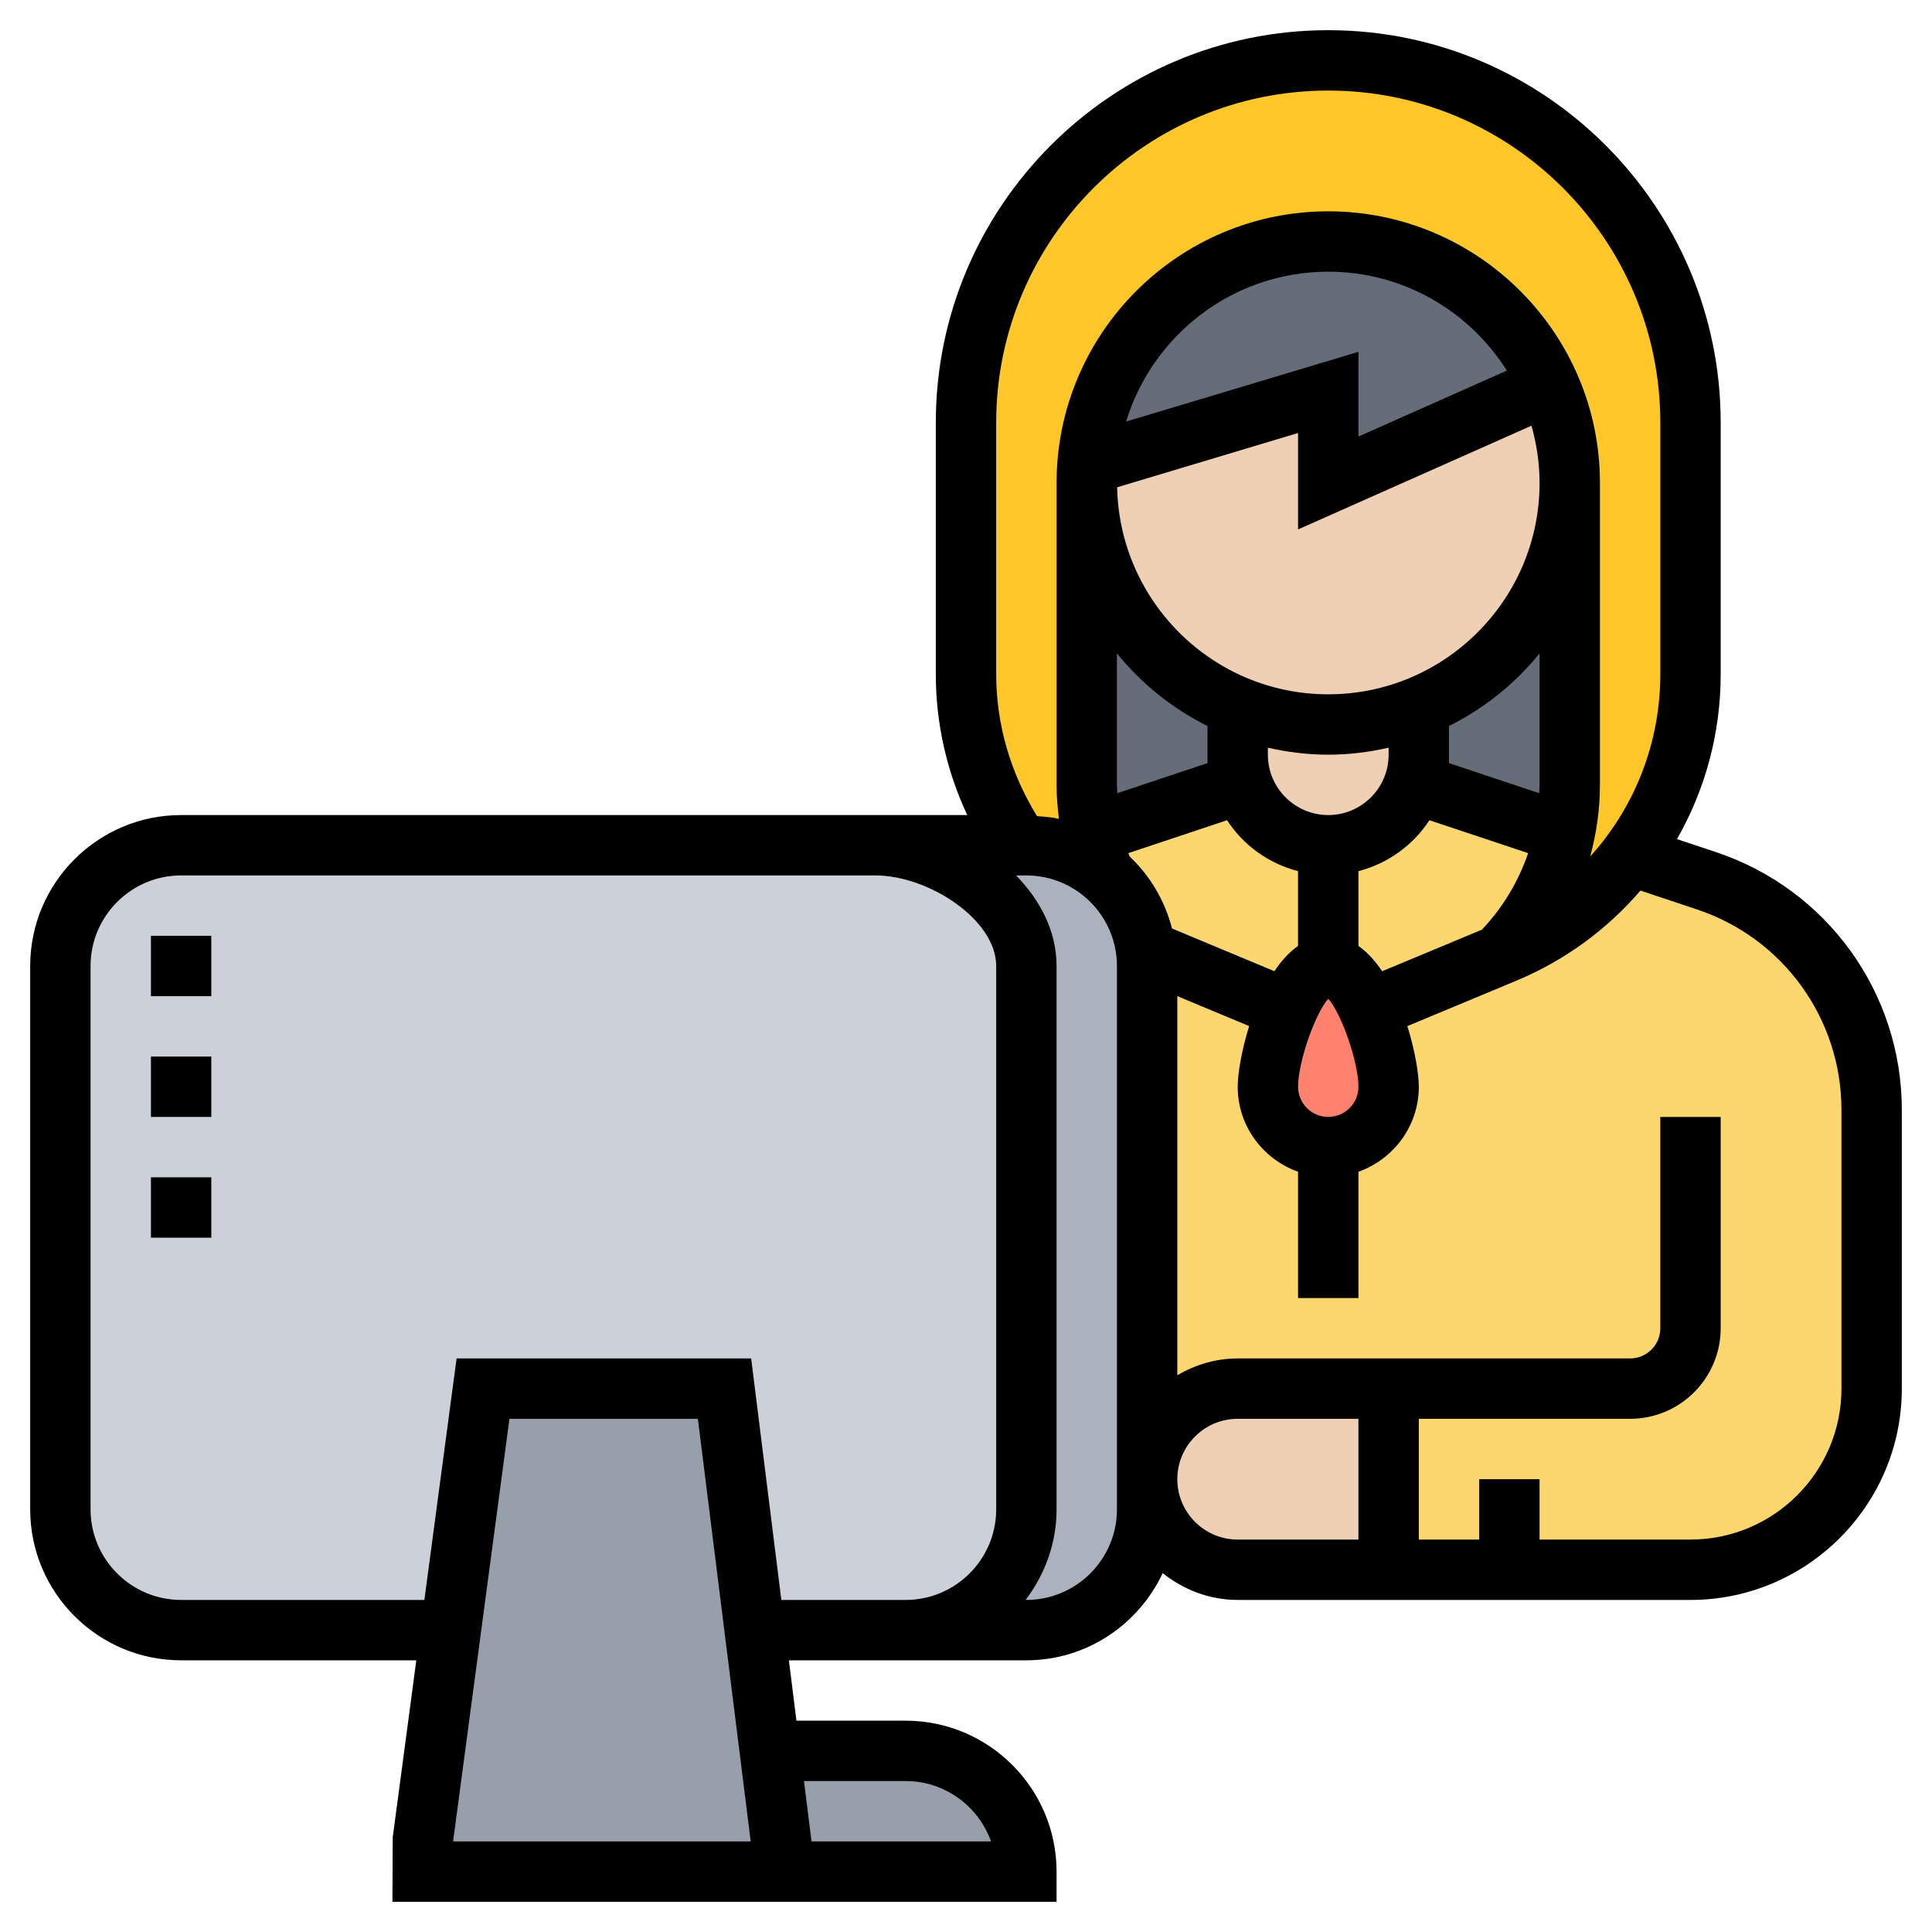 <svg id="Layer_5" enable-background="new 0 0 64 64" height="512" viewBox="0 0 64 64" width="512" xmlns="http://www.w3.org/2000/svg"><path d="m46 46v6h-5c-1.66 0-3-1.34-3-3 0-.83.34-1.58.88-2.12s1.29-.88 2.12-.88z" fill="#f0d0b4"/><path d="m36.16 27.61h.01c.08.45.21.88.37 1.3-.69-.57-1.58-.91-2.54-.91h-.24c-1.12-1.63-1.76-3.6-1.76-5.67v-8.33c0-6.63 5.37-12 12-12 3.32 0 6.32 1.34 8.49 3.51s3.51 5.17 3.51 8.49v8.33c0 2.21-.73 4.31-2 6-1.05 1.4-2.47 2.52-4.15 3.23l-.17.07c1.07-1.08 1.84-2.47 2.16-4.02.1-.52.16-1.06.16-1.61v-10c0-1.16-.25-2.26-.69-3.25-1.24-2.8-4.05-4.75-7.31-4.75-4.21 0-7.67 3.25-7.98 7.39-.01.2-.02.4-.02.61v10c0 .55.05 1.09.16 1.61z" fill="#ffc729"/><path d="m56.53 29.18-2.53-.85c-1.05 1.4-2.47 2.52-4.15 3.23l-.17.07c1.07-1.08 1.84-2.47 2.16-4.02l-4.84-1.61v-1c0 1.66-1.34 3-3 3-.83 0-1.58-.34-2.12-.88s-.88-1.29-.88-2.12v1l-4.83 1.61c.08.45.21.88.37 1.3l.01.01c.76.63 1.28 1.53 1.41 2.56.03.17.04.34.04.52v17c0-.83.34-1.58.88-2.12s1.29-.88 2.12-.88h5v6h4 6c3.31 0 6-2.69 6-6v-9.23c0-3.45-2.2-6.5-5.47-7.59z" fill="#fcd770"/><path d="m36 16c0 3.36 2.07 6.23 5 7.41v.01 1.58 1l-4.83 1.61h-.01c-.11-.52-.16-1.06-.16-1.61z" fill="#656d78"/><path d="m52 16v10c0 .55-.06 1.09-.16 1.61l-4.84-1.61v-1-1.58-.01c2.93-1.18 5-4.05 5-7.41z" fill="#656d78"/><path d="m45.35 33.44c.4.89.65 1.98.65 2.56 0 1.1-.9 2-2 2s-2-.9-2-2c0-.58.25-1.67.65-2.56.36-.8.83-1.44 1.35-1.44s.99.64 1.35 1.44z" fill="#ff826e"/><path d="m44 24c1.06 0 2.07-.21 3-.58v1.58c0 1.66-1.34 3-3 3-.83 0-1.58-.34-2.12-.88s-.88-1.29-.88-2.12v-1.58c.93.37 1.94.58 3 .58z" fill="#f0d0b4"/><path d="m52 16c0 3.36-2.07 6.23-5 7.41v.01c-.93.37-1.94.58-3 .58s-2.07-.21-3-.58v-.01c-2.93-1.18-5-4.05-5-7.41 0-.21.01-.41.02-.61l7.98-2.39v3l7.31-3.25c.44.99.69 2.09.69 3.25z" fill="#f0d0b4"/><path d="m51.31 12.75-7.31 3.25v-3l-7.98 2.39c.31-4.14 3.77-7.39 7.98-7.39 3.26 0 6.07 1.95 7.31 4.75z" fill="#656d78"/><path d="m33.76 28h.24c.96 0 1.85.34 2.54.91l.01.01c.76.63 1.28 1.53 1.41 2.56.03.17.04.34.04.52v17 1c0 2.21-1.79 4-4 4h-4c2.21 0 4-1.79 4-4v-18c0-2.21-2.79-4-5-4h1z" fill="#aab2bd"/><path d="m34 32v18c0 2.21-1.79 4-4 4h-5l-1-8h-8l-1.07 8h-8.93c-2.21 0-4-1.79-4-4v-18c0-2.21 1.79-4 4-4h23c2.21 0 5 1.79 5 4z" fill="#ccd1d9"/><path d="m34 62h-8l-.5-3.99.06-.01h4.44c1.1 0 2.1.45 2.83 1.17.72.73 1.17 1.73 1.17 2.83z" fill="#969faa"/><path d="m25.5 58.01.5 3.99h-1-11v-1l.93-7 1.07-8h8l1 8z" fill="#969faa"/><path d="m5 35h2v2h-2z"/><path d="m5 31h2v2h-2z"/><path d="m5 39h2v2h-2z"/><path d="m56.846 28.228-1.294-.431c.93-1.627 1.448-3.499 1.448-5.464v-8.333c0-7.168-5.832-13-13-13s-13 5.832-13 13v8.333c0 1.629.36 3.213 1.042 4.667h-2.042-1-23c-2.757 0-5 2.243-5 5v18c0 2.757 2.243 5 5 5h7.791l-.782 5.868-.009 2.132h12 2.133 7.867v-1c0-2.757-2.243-5-5-5h-3.617l-.25-2h7.867c2 0 3.717-1.188 4.516-2.889.685.547 1.541.889 2.484.889h15c3.86 0 7-3.141 7-7v-9.234c0-3.88-2.473-7.311-6.154-8.538zm-23.846-14.228c0-6.065 4.935-11 11-11s11 4.935 11 11v8.333c0 2.286-.856 4.419-2.323 6.039.207-.764.323-1.559.323-2.372v-10c0-4.962-4.038-9-9-9s-9 4.038-9 9v10c0 .379.032.753.078 1.124-.235-.052-.479-.071-.725-.088-.873-1.418-1.353-3.028-1.353-4.703zm5.825 16.758c-.239-.927-.73-1.75-1.407-2.387-.013-.037-.025-.074-.038-.111l3.268-1.089c.537.826 1.372 1.433 2.351 1.687v2.477c-.296.207-.556.498-.784.837zm12.175-4.758c0 .092-.01.183-.013.275l-2.987-.996v-1.229c1.165-.581 2.189-1.402 3-2.406zm-7 1c-1.103 0-2-.897-2-2v-.232c.644.147 1.312.232 2 .232s1.356-.085 2-.232v.232c0 1.103-.897 2-2 2zm0-4c-3.812 0-6.916-3.064-6.993-6.858l5.993-1.798v3.194l7.732-3.436c.17.605.268 1.24.268 1.898 0 3.86-3.14 7-7 7zm1-8.539v-2.806l-7.696 2.309c.874-2.869 3.544-4.964 6.696-4.964 2.491 0 4.676 1.311 5.917 3.276zm-5 9.589v1.229l-2.987.996c-.004-.092-.013-.183-.013-.275v-4.356c.811 1.004 1.835 1.825 3 2.406zm4 12.95c-.551 0-1-.448-1-1 0-.826.571-2.436 1-2.915.429.479 1 2.089 1 2.915 0 .552-.449 1-1 1zm1-5.665v-2.477c.979-.254 1.813-.861 2.351-1.687l3.27 1.09c-.319.936-.835 1.798-1.53 2.535l-3.305 1.377c-.229-.339-.49-.631-.786-.838zm-29.991 29.665 1.867-14h6.242l1.75 14zm14.991-2c1.304 0 2.416.836 2.829 2h-5.946l-.25-2zm-4.117-6-1-8h-9.758l-1.067 8h-8.058c-1.654 0-3-1.346-3-3v-18c0-1.654 1.346-3 3-3h23c1.747 0 4 1.455 4 3v18c0 1.654-1.346 3-3 3zm11.117-3c0 1.654-1.346 3-3 3h-.026c.635-.838 1.026-1.87 1.026-3v-18c0-1.138-.531-2.171-1.342-3h.342c1.654 0 3 1.346 3 3zm2-1c0-1.103.897-2 2-2h4v4h-4c-1.103 0-2-.897-2-2zm22-3c0 2.757-2.243 5-5 5h-5v-2h-2v2h-2v-4h7c1.654 0 3-1.346 3-3v-7h-2v7c0 .552-.449 1-1 1h-13c-.732 0-1.409.212-2 .556v-12.558l2.38.992c-.255.814-.38 1.588-.38 2.01 0 1.302.839 2.402 2 2.816v4.184h2v-4.184c1.161-.414 2-1.514 2-2.816 0-.422-.125-1.195-.379-2.009l3.61-1.504c1.623-.677 3.015-1.711 4.111-2.985l1.871.624c2.864.954 4.787 3.622 4.787 6.64z"/></svg>